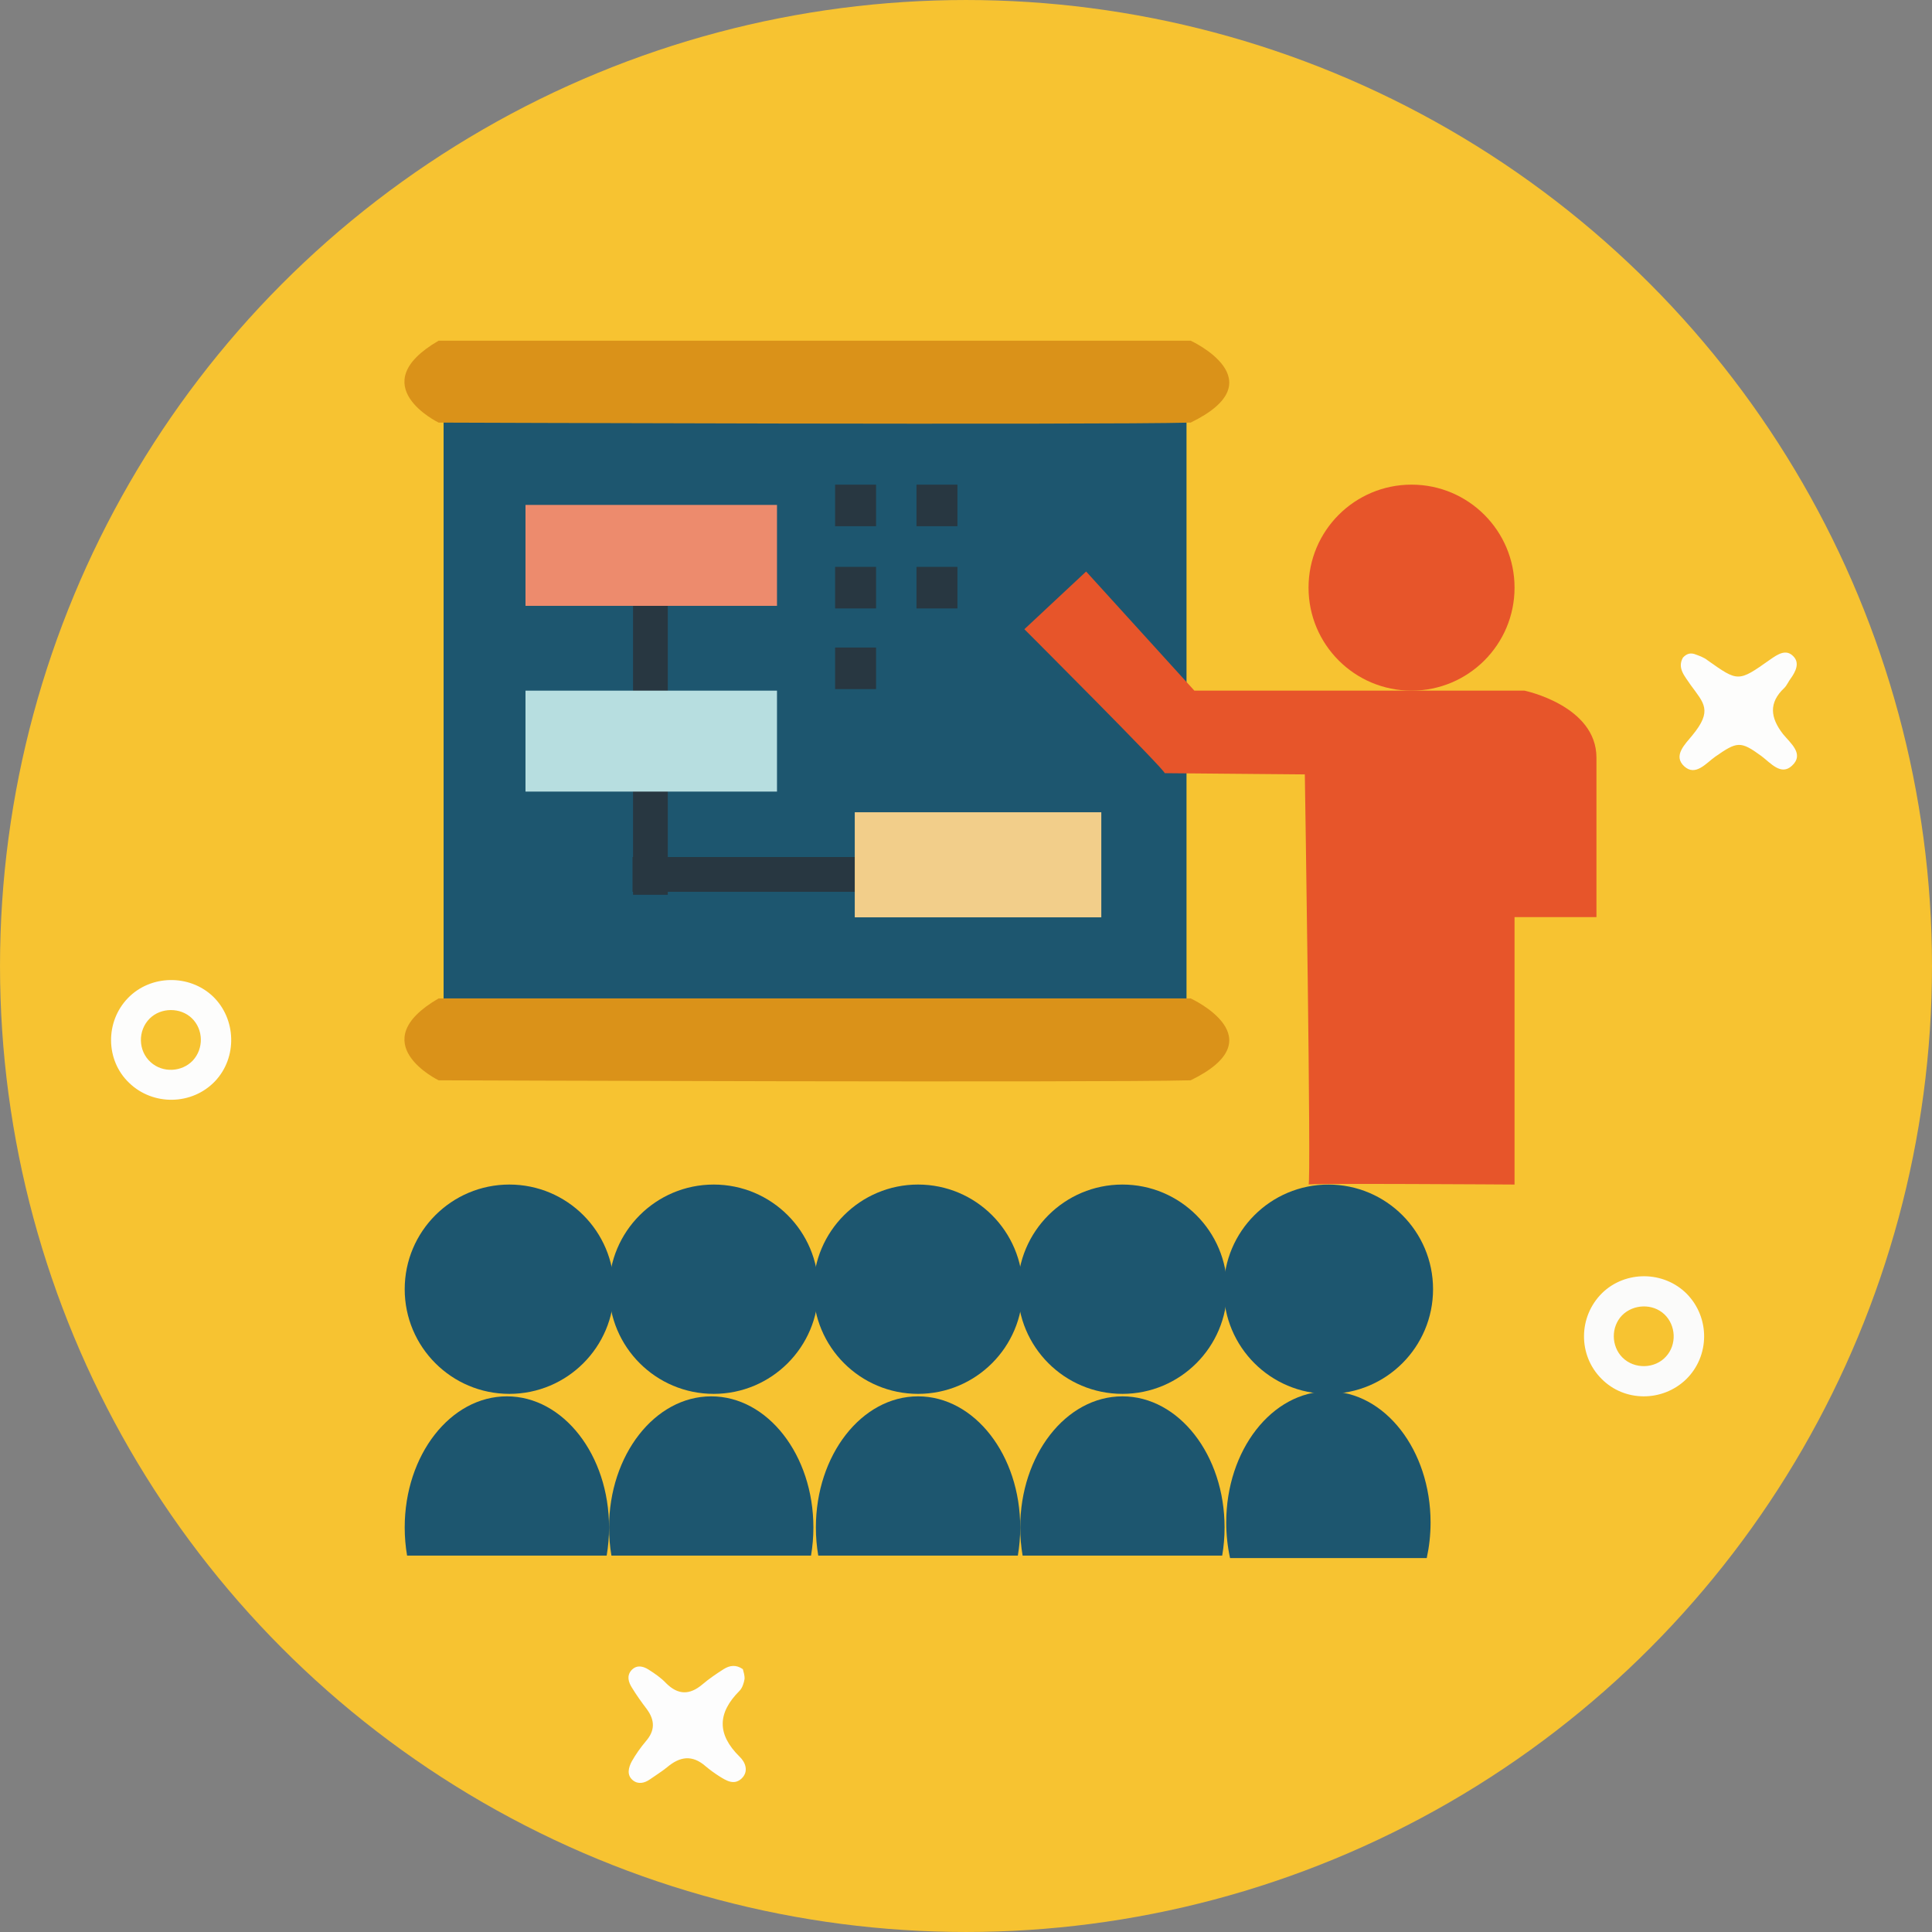 <?xml version="1.0" encoding="utf-8"?>
<!-- Generator: Adobe Illustrator 16.0.2, SVG Export Plug-In . SVG Version: 6.00 Build 0)  -->
<!DOCTYPE svg PUBLIC "-//W3C//DTD SVG 1.1//EN" "http://www.w3.org/Graphics/SVG/1.1/DTD/svg11.dtd">
<svg version="1.1" id="Layer_1" xmlns="http://www.w3.org/2000/svg" xmlns:xlink="http://www.w3.org/1999/xlink" x="0px" y="0px"
	 width="581px" height="581px" viewBox="0 0 581 581" enable-background="new 0 0 581 581" xml:space="preserve">
<rect x="0" y="0" width="581" height="581" fill="#808080" stroke="none"/>
<g>
	<g>
		<ellipse fill="#F7C331" cx="290.501" cy="290.5" rx="290.497" ry="290.497"/>
	</g>
	<g>
		<path fill="#FDFDFD" d="M223.4,501.962c0.2,0.8,0.601,2,0.5,3c-0.199,1.199-0.699,2.699-1.5,3.5c-6.699,6.699-6.8,13.1,0,19.8
			c1.7,1.6,2.9,4.399,0.601,6.6c-2.3,2.101-4.601,0.601-6.7-0.7c-1.4-0.899-2.8-1.899-4.1-3c-4-3.5-7.7-3-11.601,0.301
			c-1.6,1.3-3.399,2.399-5.1,3.6s-3.601,1.6-5.2,0.3c-1.9-1.6-1.3-3.8-0.3-5.7c1.2-2.1,2.6-4.1,4.2-6c2.8-3.199,2.8-6.3,0.3-9.699
			c-1.601-2.101-3.101-4.2-4.5-6.5c-1-1.601-1.601-3.5-0.101-5.2c1.601-1.7,3.5-1.2,5.101-0.2c1.899,1.2,3.8,2.5,5.3,4.1
			c3.6,3.601,7.1,3.601,10.9,0.4c2-1.7,4.199-3.2,6.399-4.6C219.5,500.761,221.4,500.561,223.4,501.962z"/>
	</g>
	<g>
		<path fill="#FDFDFC" d="M506.1,197.764c1.2-1.3,2.3-1.399,3.4-1.1c1.399,0.5,2.899,1,4,1.899c9.199,6.5,9.199,6.601,18.8-0.199
			c2.3-1.601,4.8-3.301,7-1c2,2,0.7,4.6-0.8,6.699c-0.7,0.9-1.101,2-1.9,2.801c-4.8,4.5-4.2,9-0.4,13.899c2.2,2.7,6.5,6,2.7,9.5
			c-3.3,3.101-6.399-0.8-9.2-2.899c-6.3-4.601-7.3-4.4-13.899,0.199c-2.7,1.9-5.9,6-9.3,2.9c-3.5-3.2,0.3-6.7,2.399-9.3
			c6.2-7.5,3.5-9.7-0.5-15.2C506.699,203.365,504.3,200.964,506.1,197.764z"/>
	</g>
	<g>
		<path fill="#FDFDFC" d="M38.8,325.613c7.2,7,19,6.8,25.9-0.5c6.699-7.1,6.399-18.7-0.7-25.5c-7.101-6.7-18.7-6.5-25.5,0.5
			C31.6,307.213,31.7,318.813,38.8,325.613z M57.7,306.213c3.5,3.4,3.6,9.101,0.3,12.7c-3.3,3.5-9.101,3.8-12.7,0.5
			c-3.8-3.399-3.9-9.5-0.3-13.1C48.4,302.913,54.3,302.913,57.7,306.213z"/>
	</g>
	<g>
		<path fill="#FBFBFA" d="M481.612,414.64c6.899,7,18.3,7,25.399,0.199c7.2-7,7.3-18.6,0.2-25.8c-6.9-6.899-18.4-7-25.4-0.2
			C474.612,395.94,474.511,407.54,481.612,414.64z M500.511,395.24c3.5,3.3,3.8,9.1,0.5,12.7c-3.3,3.7-9.5,3.899-13.1,0.3
			c-3.4-3.4-3.5-9.2-0.101-12.7C491.211,392.14,497.011,391.94,500.511,395.24z"/>
	</g>
</g>
<g>
	<g>
		<g>
			<circle fill="#1D566F" cx="153.177" cy="387.697" r="31.473"/>
			<circle fill="#1D566F" cx="214.629" cy="387.697" r="31.472"/>
			<circle fill="#1D566F" cx="276.08" cy="387.697" r="31.473"/>
			<circle fill="#1D566F" cx="337.533" cy="387.697" r="31.472"/>
			<circle fill="#1D566F" cx="399.483" cy="387.697" r="31.471"/>
			<path fill="#1D566F" d="M429.056,468.554c0.743-3.403,1.152-6.989,1.152-10.697c0-21.781-13.757-39.436-30.727-39.436
				c-16.968,0-30.724,17.654-30.724,39.436c0,3.708,0.406,7.294,1.153,10.697H429.056z"/>
			<path fill="#1D566F" d="M367.543,467.808c0.465-2.728,0.715-5.554,0.715-8.461c0-21.778-13.753-39.432-30.725-39.432
				c-16.971,0-30.728,17.653-30.728,39.432c0,2.907,0.252,5.733,0.718,8.461H367.543z"/>
			<path fill="#1D566F" d="M306.091,467.808c0.463-2.728,0.715-5.554,0.715-8.461c0-21.778-13.755-39.432-30.726-39.432
				c-16.969,0-30.726,17.653-30.726,39.432c0,2.907,0.252,5.733,0.716,8.461H306.091z"/>
			<path fill="#1D566F" d="M243.893,467.808c0.465-2.728,0.715-5.554,0.715-8.461c0-21.778-13.756-39.432-30.725-39.432
				c-16.97,0-30.726,17.653-30.726,39.432c0,2.907,0.251,5.733,0.715,8.461H243.893z"/>
			<path fill="#1D566F" d="M182.44,467.808c0.464-2.728,0.716-5.554,0.716-8.461c0-21.778-13.757-39.432-30.727-39.432
				c-16.97,0-30.726,17.653-30.726,39.432c0,2.907,0.251,5.733,0.716,8.461H182.44z"/>
		</g>
	</g>
	<rect x="133.398" y="125.344" fill="#1D566F" width="223.416" height="177.141"/>
	<path fill="#DA9219" d="M131.905,102.455h226.152c0,0,26.123,11.942,0,24.63c-27.616,0.747-226.152,0-226.152,0
		S108.767,115.889,131.905,102.455z"/>
	<path fill="#DA9219" d="M131.905,300.244h226.152c0,0,26.123,11.943,0,24.631c-27.616,0.747-226.152,0-226.152,0
		S108.767,313.68,131.905,300.244z"/>
	<rect x="190.215" y="257.734" fill="#283741" width="86.89" height="10.449"/>
	<rect x="190.371" y="182.194" fill="#283741" width="10.449" height="86.89"/>
	<rect x="158.028" y="151.841" fill="#ED8B6D" width="75.633" height="30.353"/>
	<rect x="158.028" y="207.695" fill="#B7DEE0" width="75.633" height="30.354"/>
	<rect x="257.048" y="244.267" fill="#F2CE8A" width="74.141" height="31.597"/>
	<rect x="251.139" y="145.745" fill="#283741" width="12.314" height="12.501"/>
	<rect x="275.613" y="145.745" fill="#283741" width="12.315" height="12.501"/>
	<rect x="275.613" y="170.469" fill="#283741" width="12.315" height="12.502"/>
	<rect x="251.139" y="170.469" fill="#283741" width="12.314" height="12.502"/>
	<rect x="251.139" y="194.726" fill="#283741" width="12.314" height="12.502"/>
	<rect x="300.913" y="145.745" display="none" fill="#283741" width="12.315" height="12.501"/>
	<path fill="#E7552A" d="M326.627,171.868l32.55,35.826h99.268c0,0,21.646,4.479,21.646,20.152v47.955h-24.631v80.42
		c0,0-62.799-0.418-61.949,0c0.851,0.42-1.119-123.338-1.119-123.338s-43.291-0.374-42.17-0.374
		c1.118,0-42.171-43.289-42.171-43.289L326.627,171.868z"/>
	<circle fill="#E7552A" cx="424.485" cy="176.719" r="30.975"/>
</g>
</svg>
